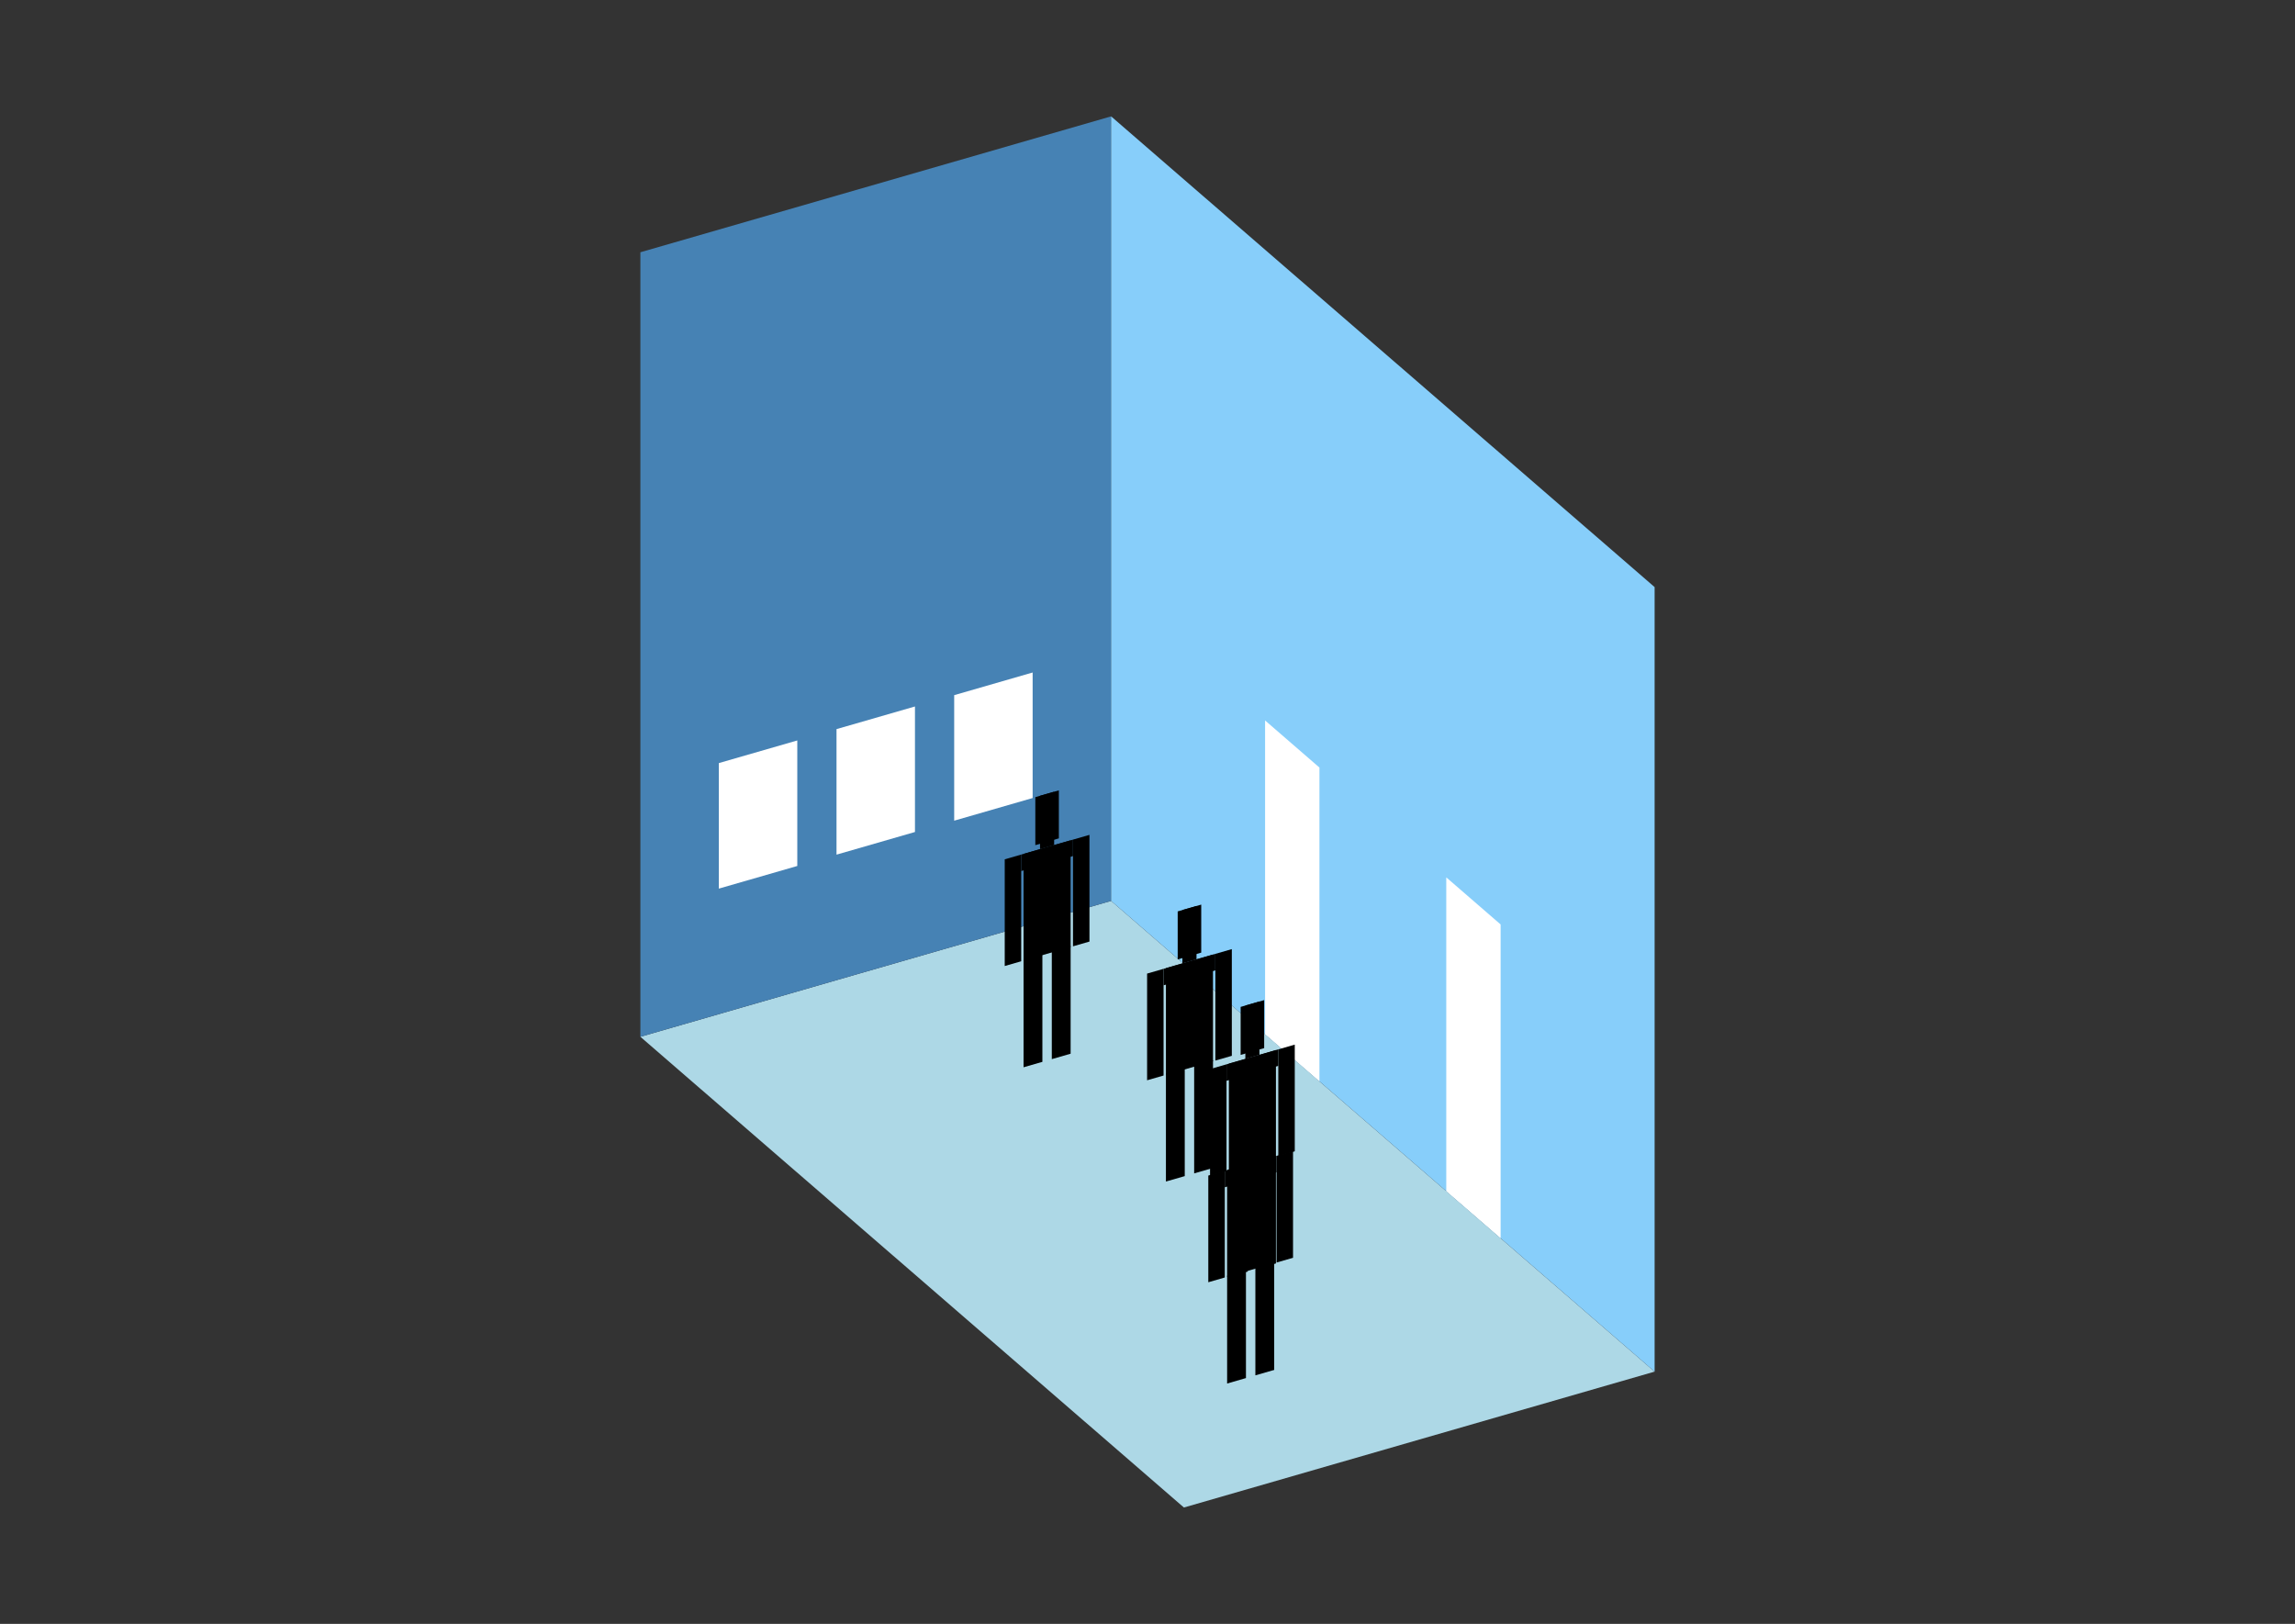 <?xml version="1.0" encoding="UTF-8"?>
<svg
  xmlns="http://www.w3.org/2000/svg"
  width="848"
  height="600"
  style="background-color:white"
>
  <rect width="100%" height="100%" fill="#333333" stroke="none"/>
  <polygon fill="lightblue" points="437.453,557.002 236.623,383.078 410.547,332.871 611.377,506.795" />
  <polygon fill="steelblue" points="236.623,383.078 236.623,93.205 410.547,42.998 410.547,332.871" />
  <polygon fill="lightskyblue" points="611.377,506.795 611.377,216.922 410.547,42.998 410.547,332.871" />
  <polygon fill="white" points="487.532,399.542 487.532,283.592 467.449,266.2 467.449,382.149" />
  <polygon fill="white" points="554.475,457.516 554.475,341.567 534.392,324.175 534.392,440.124" />
  <polygon fill="white" points="265.61,328.331 265.61,281.951 294.598,273.583 294.598,319.963" />
  <polygon fill="white" points="309.091,315.779 309.091,269.399 338.079,261.031 338.079,307.411" />
  <polygon fill="white" points="352.572,303.227 352.572,256.847 381.56,248.479 381.56,294.859" />
  <polygon fill="hsl(324.0,50.0%,72.092%)" points="378.203,394.345 378.203,354.528 385.16,352.52 385.16,392.337" />
  <polygon fill="hsl(324.0,50.0%,72.092%)" points="395.595,389.325 395.595,349.508 388.639,351.516 388.639,391.333" />
  <polygon fill="hsl(324.0,50.0%,72.092%)" points="371.246,356.931 371.246,317.508 377.333,315.751 377.333,355.174" />
  <polygon fill="hsl(324.0,50.0%,72.092%)" points="396.465,349.651 396.465,310.228 402.552,308.471 402.552,347.894" />
  <polygon fill="hsl(324.0,50.0%,72.092%)" points="377.333,321.838 377.333,315.751 396.465,310.228 396.465,316.315" />
  <polygon fill="hsl(324.0,50.0%,72.092%)" points="378.203,354.923 378.203,315.5 395.595,310.479 395.595,349.902" />
  <polygon fill="hsl(324.0,50.0%,72.092%)" points="382.551,312.274 382.551,294.533 391.247,292.023 391.247,309.763" />
  <polygon fill="hsl(324.0,50.0%,72.092%)" points="384.29,313.743 384.29,294.031 389.508,292.525 389.508,312.236" />
  <polygon fill="hsl(324.0,50.0%,59.715%)" points="430.808,436.561 430.808,396.744 437.765,394.736 437.765,434.553" />
  <polygon fill="hsl(324.0,50.0%,59.715%)" points="448.2,431.541 448.2,391.724 441.243,393.732 441.243,433.549" />
  <polygon fill="hsl(324.0,50.0%,59.715%)" points="423.851,399.147 423.851,359.724 429.938,357.967 429.938,397.39" />
  <polygon fill="hsl(324.0,50.0%,59.715%)" points="449.07,391.867 449.07,352.444 455.157,350.687 455.157,390.11" />
  <polygon fill="hsl(324.0,50.0%,59.715%)" points="429.938,364.054 429.938,357.967 449.07,352.444 449.07,358.531" />
  <polygon fill="hsl(324.0,50.0%,59.715%)" points="430.808,397.139 430.808,357.716 448.2,352.695 448.2,392.118" />
  <polygon fill="hsl(324.0,50.0%,59.715%)" points="435.156,354.49 435.156,336.749 443.852,334.239 443.852,351.979" />
  <polygon fill="hsl(324.0,50.0%,59.715%)" points="436.895,355.959 436.895,336.247 442.113,334.741 442.113,354.452" />
  <polygon fill="hsl(324.0,50.0%,50.66%)" points="454.067,471.848 454.067,432.031 461.024,430.022 461.024,469.839" />
  <polygon fill="hsl(324.0,50.0%,50.66%)" points="471.459,466.827 471.459,427.01 464.502,429.018 464.502,468.835" />
  <polygon fill="hsl(324.0,50.0%,50.66%)" points="447.11,434.433 447.11,395.011 453.197,393.253 453.197,432.676" />
  <polygon fill="hsl(324.0,50.0%,50.66%)" points="472.329,427.153 472.329,387.731 478.416,385.973 478.416,425.396" />
  <polygon fill="hsl(324.0,50.0%,50.66%)" points="453.197,399.341 453.197,393.253 472.329,387.731 472.329,393.818" />
  <polygon fill="hsl(324.0,50.0%,50.66%)" points="454.067,432.425 454.067,393.002 471.459,387.982 471.459,427.404" />
  <polygon fill="hsl(324.0,50.0%,50.66%)" points="458.415,389.776 458.415,372.036 467.111,369.525 467.111,387.266" />
  <polygon fill="hsl(324.0,50.0%,50.66%)" points="460.154,391.245 460.154,371.534 465.372,370.027 465.372,389.739" />
  <polygon fill="hsl(324.0,50.0%,42.218%)" points="453.422,511.187 453.422,471.37 460.379,469.362 460.379,509.179" />
  <polygon fill="hsl(324.0,50.0%,42.218%)" points="470.815,506.167 470.815,466.35 463.858,468.358 463.858,508.175" />
  <polygon fill="hsl(324.0,50.0%,42.218%)" points="446.465,473.773 446.465,434.35 452.553,432.593 452.553,472.016" />
  <polygon fill="hsl(324.0,50.0%,42.218%)" points="471.684,466.493 471.684,427.07 477.772,425.313 477.772,464.736" />
  <polygon fill="hsl(324.0,50.0%,42.218%)" points="452.553,438.68 452.553,432.593 471.684,427.07 471.684,433.157" />
  <polygon fill="hsl(324.0,50.0%,42.218%)" points="453.422,471.765 453.422,432.342 470.815,427.321 470.815,466.744" />
  <polygon fill="hsl(324.0,50.0%,42.218%)" points="457.77,429.116 457.77,411.375 466.467,408.865 466.467,426.605" />
  <polygon fill="hsl(324.0,50.0%,42.218%)" points="459.51,430.585 459.51,410.873 464.727,409.367 464.727,429.078" />
</svg>
